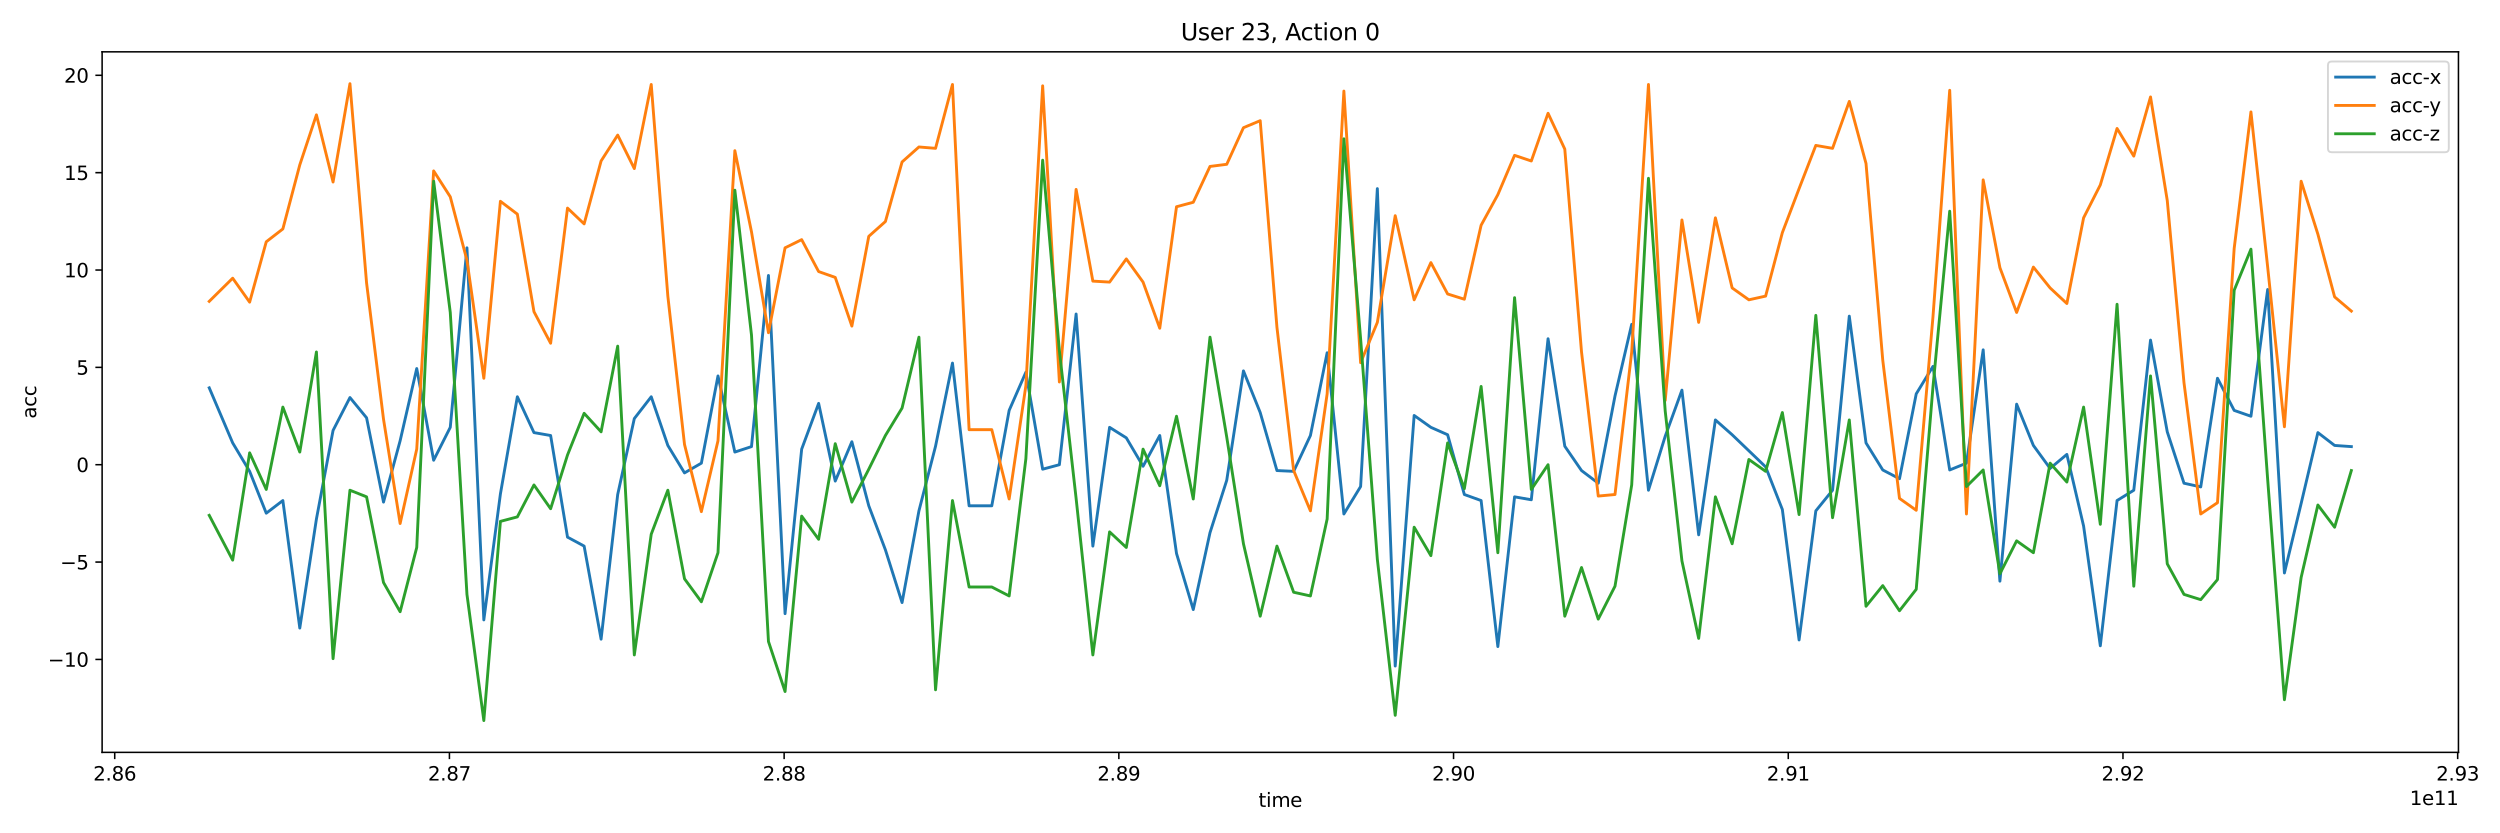 <?xml version="1.0" encoding="utf-8" standalone="no"?>
<!DOCTYPE svg PUBLIC "-//W3C//DTD SVG 1.1//EN"
  "http://www.w3.org/Graphics/SVG/1.1/DTD/svg11.dtd">
<svg xmlns:xlink="http://www.w3.org/1999/xlink" width="1296pt" height="432pt" viewBox="0 0 1296 432" xmlns="http://www.w3.org/2000/svg" version="1.1">
 <defs>
  <style type="text/css">*{stroke-linejoin: round; stroke-linecap: butt}</style>
 </defs>
 <g id="figure_1">
  <g id="patch_1">
   <path d="M 0 432 
L 1296 432 
L 1296 0 
L 0 0 
z
" style="fill: #ffffff"/>
  </g>
  <g id="axes_1">
   <g id="patch_2">
    <path d="M 52.94 390.04 
L 1274.461 390.04 
L 1274.461 26.88 
L 52.94 26.88 
z
" style="fill: #ffffff"/>
   </g>
   <g id="matplotlib.axis_1">
    <g id="xtick_1">
     <g id="line2d_1">
      <defs>
       <path id="m317fd4642d" d="M 0 0 
L 0 3.5 
" style="stroke: #000000; stroke-width: 0.8"/>
      </defs>
      <g>
       <use xlink:href="#m317fd4642d" x="59.471" y="390.04" style="stroke: #000000; stroke-width: 0.8"/>
      </g>
     </g>
     <g id="text_1">
      <!-- 2.86 -->
      <g transform="translate(48.338 404.638) scale(0.1 -0.1)">
       <defs>
        <path id="DejaVuSans-32" d="M 1228 531 
L 3431 531 
L 3431 0 
L 469 0 
L 469 531 
Q 828 903 1448 1529 
Q 2069 2156 2228 2338 
Q 2531 2678 2651 2914 
Q 2772 3150 2772 3378 
Q 2772 3750 2511 3984 
Q 2250 4219 1831 4219 
Q 1534 4219 1204 4116 
Q 875 4013 500 3803 
L 500 4441 
Q 881 4594 1212 4672 
Q 1544 4750 1819 4750 
Q 2544 4750 2975 4387 
Q 3406 4025 3406 3419 
Q 3406 3131 3298 2873 
Q 3191 2616 2906 2266 
Q 2828 2175 2409 1742 
Q 1991 1309 1228 531 
z
" transform="scale(0.016)"/>
        <path id="DejaVuSans-2e" d="M 684 794 
L 1344 794 
L 1344 0 
L 684 0 
L 684 794 
z
" transform="scale(0.016)"/>
        <path id="DejaVuSans-38" d="M 2034 2216 
Q 1584 2216 1326 1975 
Q 1069 1734 1069 1313 
Q 1069 891 1326 650 
Q 1584 409 2034 409 
Q 2484 409 2743 651 
Q 3003 894 3003 1313 
Q 3003 1734 2745 1975 
Q 2488 2216 2034 2216 
z
M 1403 2484 
Q 997 2584 770 2862 
Q 544 3141 544 3541 
Q 544 4100 942 4425 
Q 1341 4750 2034 4750 
Q 2731 4750 3128 4425 
Q 3525 4100 3525 3541 
Q 3525 3141 3298 2862 
Q 3072 2584 2669 2484 
Q 3125 2378 3379 2068 
Q 3634 1759 3634 1313 
Q 3634 634 3220 271 
Q 2806 -91 2034 -91 
Q 1263 -91 848 271 
Q 434 634 434 1313 
Q 434 1759 690 2068 
Q 947 2378 1403 2484 
z
M 1172 3481 
Q 1172 3119 1398 2916 
Q 1625 2713 2034 2713 
Q 2441 2713 2670 2916 
Q 2900 3119 2900 3481 
Q 2900 3844 2670 4047 
Q 2441 4250 2034 4250 
Q 1625 4250 1398 4047 
Q 1172 3844 1172 3481 
z
" transform="scale(0.016)"/>
        <path id="DejaVuSans-36" d="M 2113 2584 
Q 1688 2584 1439 2293 
Q 1191 2003 1191 1497 
Q 1191 994 1439 701 
Q 1688 409 2113 409 
Q 2538 409 2786 701 
Q 3034 994 3034 1497 
Q 3034 2003 2786 2293 
Q 2538 2584 2113 2584 
z
M 3366 4563 
L 3366 3988 
Q 3128 4100 2886 4159 
Q 2644 4219 2406 4219 
Q 1781 4219 1451 3797 
Q 1122 3375 1075 2522 
Q 1259 2794 1537 2939 
Q 1816 3084 2150 3084 
Q 2853 3084 3261 2657 
Q 3669 2231 3669 1497 
Q 3669 778 3244 343 
Q 2819 -91 2113 -91 
Q 1303 -91 875 529 
Q 447 1150 447 2328 
Q 447 3434 972 4092 
Q 1497 4750 2381 4750 
Q 2619 4750 2861 4703 
Q 3103 4656 3366 4563 
z
" transform="scale(0.016)"/>
       </defs>
       <use xlink:href="#DejaVuSans-32"/>
       <use xlink:href="#DejaVuSans-2e" x="63.623"/>
       <use xlink:href="#DejaVuSans-38" x="95.41"/>
       <use xlink:href="#DejaVuSans-36" x="159.033"/>
      </g>
     </g>
    </g>
    <g id="xtick_2">
     <g id="line2d_2">
      <g>
       <use xlink:href="#m317fd4642d" x="232.983" y="390.04" style="stroke: #000000; stroke-width: 0.8"/>
      </g>
     </g>
     <g id="text_2">
      <!-- 2.87 -->
      <g transform="translate(221.851 404.638) scale(0.1 -0.1)">
       <defs>
        <path id="DejaVuSans-37" d="M 525 4666 
L 3525 4666 
L 3525 4397 
L 1831 0 
L 1172 0 
L 2766 4134 
L 525 4134 
L 525 4666 
z
" transform="scale(0.016)"/>
       </defs>
       <use xlink:href="#DejaVuSans-32"/>
       <use xlink:href="#DejaVuSans-2e" x="63.623"/>
       <use xlink:href="#DejaVuSans-38" x="95.41"/>
       <use xlink:href="#DejaVuSans-37" x="159.033"/>
      </g>
     </g>
    </g>
    <g id="xtick_3">
     <g id="line2d_3">
      <g>
       <use xlink:href="#m317fd4642d" x="406.496" y="390.04" style="stroke: #000000; stroke-width: 0.8"/>
      </g>
     </g>
     <g id="text_3">
      <!-- 2.88 -->
      <g transform="translate(395.363 404.638) scale(0.1 -0.1)">
       <use xlink:href="#DejaVuSans-32"/>
       <use xlink:href="#DejaVuSans-2e" x="63.623"/>
       <use xlink:href="#DejaVuSans-38" x="95.41"/>
       <use xlink:href="#DejaVuSans-38" x="159.033"/>
      </g>
     </g>
    </g>
    <g id="xtick_4">
     <g id="line2d_4">
      <g>
       <use xlink:href="#m317fd4642d" x="580.008" y="390.04" style="stroke: #000000; stroke-width: 0.8"/>
      </g>
     </g>
     <g id="text_4">
      <!-- 2.89 -->
      <g transform="translate(568.876 404.638) scale(0.1 -0.1)">
       <defs>
        <path id="DejaVuSans-39" d="M 703 97 
L 703 672 
Q 941 559 1184 500 
Q 1428 441 1663 441 
Q 2288 441 2617 861 
Q 2947 1281 2994 2138 
Q 2813 1869 2534 1725 
Q 2256 1581 1919 1581 
Q 1219 1581 811 2004 
Q 403 2428 403 3163 
Q 403 3881 828 4315 
Q 1253 4750 1959 4750 
Q 2769 4750 3195 4129 
Q 3622 3509 3622 2328 
Q 3622 1225 3098 567 
Q 2575 -91 1691 -91 
Q 1453 -91 1209 -44 
Q 966 3 703 97 
z
M 1959 2075 
Q 2384 2075 2632 2365 
Q 2881 2656 2881 3163 
Q 2881 3666 2632 3958 
Q 2384 4250 1959 4250 
Q 1534 4250 1286 3958 
Q 1038 3666 1038 3163 
Q 1038 2656 1286 2365 
Q 1534 2075 1959 2075 
z
" transform="scale(0.016)"/>
       </defs>
       <use xlink:href="#DejaVuSans-32"/>
       <use xlink:href="#DejaVuSans-2e" x="63.623"/>
       <use xlink:href="#DejaVuSans-38" x="95.41"/>
       <use xlink:href="#DejaVuSans-39" x="159.033"/>
      </g>
     </g>
    </g>
    <g id="xtick_5">
     <g id="line2d_5">
      <g>
       <use xlink:href="#m317fd4642d" x="753.521" y="390.04" style="stroke: #000000; stroke-width: 0.8"/>
      </g>
     </g>
     <g id="text_5">
      <!-- 2.90 -->
      <g transform="translate(742.388 404.638) scale(0.1 -0.1)">
       <defs>
        <path id="DejaVuSans-30" d="M 2034 4250 
Q 1547 4250 1301 3770 
Q 1056 3291 1056 2328 
Q 1056 1369 1301 889 
Q 1547 409 2034 409 
Q 2525 409 2770 889 
Q 3016 1369 3016 2328 
Q 3016 3291 2770 3770 
Q 2525 4250 2034 4250 
z
M 2034 4750 
Q 2819 4750 3233 4129 
Q 3647 3509 3647 2328 
Q 3647 1150 3233 529 
Q 2819 -91 2034 -91 
Q 1250 -91 836 529 
Q 422 1150 422 2328 
Q 422 3509 836 4129 
Q 1250 4750 2034 4750 
z
" transform="scale(0.016)"/>
       </defs>
       <use xlink:href="#DejaVuSans-32"/>
       <use xlink:href="#DejaVuSans-2e" x="63.623"/>
       <use xlink:href="#DejaVuSans-39" x="95.41"/>
       <use xlink:href="#DejaVuSans-30" x="159.033"/>
      </g>
     </g>
    </g>
    <g id="xtick_6">
     <g id="line2d_6">
      <g>
       <use xlink:href="#m317fd4642d" x="927.033" y="390.04" style="stroke: #000000; stroke-width: 0.8"/>
      </g>
     </g>
     <g id="text_6">
      <!-- 2.91 -->
      <g transform="translate(915.901 404.638) scale(0.1 -0.1)">
       <defs>
        <path id="DejaVuSans-31" d="M 794 531 
L 1825 531 
L 1825 4091 
L 703 3866 
L 703 4441 
L 1819 4666 
L 2450 4666 
L 2450 531 
L 3481 531 
L 3481 0 
L 794 0 
L 794 531 
z
" transform="scale(0.016)"/>
       </defs>
       <use xlink:href="#DejaVuSans-32"/>
       <use xlink:href="#DejaVuSans-2e" x="63.623"/>
       <use xlink:href="#DejaVuSans-39" x="95.41"/>
       <use xlink:href="#DejaVuSans-31" x="159.033"/>
      </g>
     </g>
    </g>
    <g id="xtick_7">
     <g id="line2d_7">
      <g>
       <use xlink:href="#m317fd4642d" x="1100.546" y="390.04" style="stroke: #000000; stroke-width: 0.8"/>
      </g>
     </g>
     <g id="text_7">
      <!-- 2.92 -->
      <g transform="translate(1089.413 404.638) scale(0.1 -0.1)">
       <use xlink:href="#DejaVuSans-32"/>
       <use xlink:href="#DejaVuSans-2e" x="63.623"/>
       <use xlink:href="#DejaVuSans-39" x="95.41"/>
       <use xlink:href="#DejaVuSans-32" x="159.033"/>
      </g>
     </g>
    </g>
    <g id="xtick_8">
     <g id="line2d_8">
      <g>
       <use xlink:href="#m317fd4642d" x="1274.058" y="390.04" style="stroke: #000000; stroke-width: 0.8"/>
      </g>
     </g>
     <g id="text_8">
      <!-- 2.93 -->
      <g transform="translate(1262.926 404.638) scale(0.1 -0.1)">
       <defs>
        <path id="DejaVuSans-33" d="M 2597 2516 
Q 3050 2419 3304 2112 
Q 3559 1806 3559 1356 
Q 3559 666 3084 287 
Q 2609 -91 1734 -91 
Q 1441 -91 1130 -33 
Q 819 25 488 141 
L 488 750 
Q 750 597 1062 519 
Q 1375 441 1716 441 
Q 2309 441 2620 675 
Q 2931 909 2931 1356 
Q 2931 1769 2642 2001 
Q 2353 2234 1838 2234 
L 1294 2234 
L 1294 2753 
L 1863 2753 
Q 2328 2753 2575 2939 
Q 2822 3125 2822 3475 
Q 2822 3834 2567 4026 
Q 2313 4219 1838 4219 
Q 1578 4219 1281 4162 
Q 984 4106 628 3988 
L 628 4550 
Q 988 4650 1302 4700 
Q 1616 4750 1894 4750 
Q 2613 4750 3031 4423 
Q 3450 4097 3450 3541 
Q 3450 3153 3228 2886 
Q 3006 2619 2597 2516 
z
" transform="scale(0.016)"/>
       </defs>
       <use xlink:href="#DejaVuSans-32"/>
       <use xlink:href="#DejaVuSans-2e" x="63.623"/>
       <use xlink:href="#DejaVuSans-39" x="95.41"/>
       <use xlink:href="#DejaVuSans-33" x="159.033"/>
      </g>
     </g>
    </g>
    <g id="text_9">
     <!-- time -->
     <g transform="translate(652.404 418.317) scale(0.1 -0.1)">
      <defs>
       <path id="DejaVuSans-74" d="M 1172 4494 
L 1172 3500 
L 2356 3500 
L 2356 3053 
L 1172 3053 
L 1172 1153 
Q 1172 725 1289 603 
Q 1406 481 1766 481 
L 2356 481 
L 2356 0 
L 1766 0 
Q 1100 0 847 248 
Q 594 497 594 1153 
L 594 3053 
L 172 3053 
L 172 3500 
L 594 3500 
L 594 4494 
L 1172 4494 
z
" transform="scale(0.016)"/>
       <path id="DejaVuSans-69" d="M 603 3500 
L 1178 3500 
L 1178 0 
L 603 0 
L 603 3500 
z
M 603 4863 
L 1178 4863 
L 1178 4134 
L 603 4134 
L 603 4863 
z
" transform="scale(0.016)"/>
       <path id="DejaVuSans-6d" d="M 3328 2828 
Q 3544 3216 3844 3400 
Q 4144 3584 4550 3584 
Q 5097 3584 5394 3201 
Q 5691 2819 5691 2113 
L 5691 0 
L 5113 0 
L 5113 2094 
Q 5113 2597 4934 2840 
Q 4756 3084 4391 3084 
Q 3944 3084 3684 2787 
Q 3425 2491 3425 1978 
L 3425 0 
L 2847 0 
L 2847 2094 
Q 2847 2600 2669 2842 
Q 2491 3084 2119 3084 
Q 1678 3084 1418 2786 
Q 1159 2488 1159 1978 
L 1159 0 
L 581 0 
L 581 3500 
L 1159 3500 
L 1159 2956 
Q 1356 3278 1631 3431 
Q 1906 3584 2284 3584 
Q 2666 3584 2933 3390 
Q 3200 3197 3328 2828 
z
" transform="scale(0.016)"/>
       <path id="DejaVuSans-65" d="M 3597 1894 
L 3597 1613 
L 953 1613 
Q 991 1019 1311 708 
Q 1631 397 2203 397 
Q 2534 397 2845 478 
Q 3156 559 3463 722 
L 3463 178 
Q 3153 47 2828 -22 
Q 2503 -91 2169 -91 
Q 1331 -91 842 396 
Q 353 884 353 1716 
Q 353 2575 817 3079 
Q 1281 3584 2069 3584 
Q 2775 3584 3186 3129 
Q 3597 2675 3597 1894 
z
M 3022 2063 
Q 3016 2534 2758 2815 
Q 2500 3097 2075 3097 
Q 1594 3097 1305 2825 
Q 1016 2553 972 2059 
L 3022 2063 
z
" transform="scale(0.016)"/>
      </defs>
      <use xlink:href="#DejaVuSans-74"/>
      <use xlink:href="#DejaVuSans-69" x="39.209"/>
      <use xlink:href="#DejaVuSans-6d" x="66.992"/>
      <use xlink:href="#DejaVuSans-65" x="164.404"/>
     </g>
    </g>
    <g id="text_10">
     <!-- 1e11 -->
     <g transform="translate(1249.221 417.317) scale(0.1 -0.1)">
      <use xlink:href="#DejaVuSans-31"/>
      <use xlink:href="#DejaVuSans-65" x="63.623"/>
      <use xlink:href="#DejaVuSans-31" x="125.146"/>
      <use xlink:href="#DejaVuSans-31" x="188.77"/>
     </g>
    </g>
   </g>
   <g id="matplotlib.axis_2">
    <g id="ytick_1">
     <g id="line2d_9">
      <defs>
       <path id="m5a0e7ba973" d="M 0 0 
L -3.5 0 
" style="stroke: #000000; stroke-width: 0.8"/>
      </defs>
      <g>
       <use xlink:href="#m5a0e7ba973" x="52.94" y="341.84" style="stroke: #000000; stroke-width: 0.8"/>
      </g>
     </g>
     <g id="text_11">
      <!-- −10 -->
      <g transform="translate(24.835 345.64) scale(0.1 -0.1)">
       <defs>
        <path id="DejaVuSans-2212" d="M 678 2272 
L 4684 2272 
L 4684 1741 
L 678 1741 
L 678 2272 
z
" transform="scale(0.016)"/>
       </defs>
       <use xlink:href="#DejaVuSans-2212"/>
       <use xlink:href="#DejaVuSans-31" x="83.789"/>
       <use xlink:href="#DejaVuSans-30" x="147.412"/>
      </g>
     </g>
    </g>
    <g id="ytick_2">
     <g id="line2d_10">
      <g>
       <use xlink:href="#m5a0e7ba973" x="52.94" y="291.375" style="stroke: #000000; stroke-width: 0.8"/>
      </g>
     </g>
     <g id="text_12">
      <!-- −5 -->
      <g transform="translate(31.198 295.174) scale(0.1 -0.1)">
       <defs>
        <path id="DejaVuSans-35" d="M 691 4666 
L 3169 4666 
L 3169 4134 
L 1269 4134 
L 1269 2991 
Q 1406 3038 1543 3061 
Q 1681 3084 1819 3084 
Q 2600 3084 3056 2656 
Q 3513 2228 3513 1497 
Q 3513 744 3044 326 
Q 2575 -91 1722 -91 
Q 1428 -91 1123 -41 
Q 819 9 494 109 
L 494 744 
Q 775 591 1075 516 
Q 1375 441 1709 441 
Q 2250 441 2565 725 
Q 2881 1009 2881 1497 
Q 2881 1984 2565 2268 
Q 2250 2553 1709 2553 
Q 1456 2553 1204 2497 
Q 953 2441 691 2322 
L 691 4666 
z
" transform="scale(0.016)"/>
       </defs>
       <use xlink:href="#DejaVuSans-2212"/>
       <use xlink:href="#DejaVuSans-35" x="83.789"/>
      </g>
     </g>
    </g>
    <g id="ytick_3">
     <g id="line2d_11">
      <g>
       <use xlink:href="#m5a0e7ba973" x="52.94" y="240.909" style="stroke: #000000; stroke-width: 0.8"/>
      </g>
     </g>
     <g id="text_13">
      <!-- 0 -->
      <g transform="translate(39.578 244.709) scale(0.1 -0.1)">
       <use xlink:href="#DejaVuSans-30"/>
      </g>
     </g>
    </g>
    <g id="ytick_4">
     <g id="line2d_12">
      <g>
       <use xlink:href="#m5a0e7ba973" x="52.94" y="190.444" style="stroke: #000000; stroke-width: 0.8"/>
      </g>
     </g>
     <g id="text_14">
      <!-- 5 -->
      <g transform="translate(39.578 194.243) scale(0.1 -0.1)">
       <use xlink:href="#DejaVuSans-35"/>
      </g>
     </g>
    </g>
    <g id="ytick_5">
     <g id="line2d_13">
      <g>
       <use xlink:href="#m5a0e7ba973" x="52.94" y="139.978" style="stroke: #000000; stroke-width: 0.8"/>
      </g>
     </g>
     <g id="text_15">
      <!-- 10 -->
      <g transform="translate(33.215 143.778) scale(0.1 -0.1)">
       <use xlink:href="#DejaVuSans-31"/>
       <use xlink:href="#DejaVuSans-30" x="63.623"/>
      </g>
     </g>
    </g>
    <g id="ytick_6">
     <g id="line2d_14">
      <g>
       <use xlink:href="#m5a0e7ba973" x="52.94" y="89.513" style="stroke: #000000; stroke-width: 0.8"/>
      </g>
     </g>
     <g id="text_16">
      <!-- 15 -->
      <g transform="translate(33.215 93.312) scale(0.1 -0.1)">
       <use xlink:href="#DejaVuSans-31"/>
       <use xlink:href="#DejaVuSans-35" x="63.623"/>
      </g>
     </g>
    </g>
    <g id="ytick_7">
     <g id="line2d_15">
      <g>
       <use xlink:href="#m5a0e7ba973" x="52.94" y="39.047" style="stroke: #000000; stroke-width: 0.8"/>
      </g>
     </g>
     <g id="text_17">
      <!-- 20 -->
      <g transform="translate(33.215 42.846) scale(0.1 -0.1)">
       <use xlink:href="#DejaVuSans-32"/>
       <use xlink:href="#DejaVuSans-30" x="63.623"/>
      </g>
     </g>
    </g>
    <g id="text_18">
     <!-- acc -->
     <g transform="translate(18.756 217.023) rotate(-90) scale(0.1 -0.1)">
      <defs>
       <path id="DejaVuSans-61" d="M 2194 1759 
Q 1497 1759 1228 1600 
Q 959 1441 959 1056 
Q 959 750 1161 570 
Q 1363 391 1709 391 
Q 2188 391 2477 730 
Q 2766 1069 2766 1631 
L 2766 1759 
L 2194 1759 
z
M 3341 1997 
L 3341 0 
L 2766 0 
L 2766 531 
Q 2569 213 2275 61 
Q 1981 -91 1556 -91 
Q 1019 -91 701 211 
Q 384 513 384 1019 
Q 384 1609 779 1909 
Q 1175 2209 1959 2209 
L 2766 2209 
L 2766 2266 
Q 2766 2663 2505 2880 
Q 2244 3097 1772 3097 
Q 1472 3097 1187 3025 
Q 903 2953 641 2809 
L 641 3341 
Q 956 3463 1253 3523 
Q 1550 3584 1831 3584 
Q 2591 3584 2966 3190 
Q 3341 2797 3341 1997 
z
" transform="scale(0.016)"/>
       <path id="DejaVuSans-63" d="M 3122 3366 
L 3122 2828 
Q 2878 2963 2633 3030 
Q 2388 3097 2138 3097 
Q 1578 3097 1268 2742 
Q 959 2388 959 1747 
Q 959 1106 1268 751 
Q 1578 397 2138 397 
Q 2388 397 2633 464 
Q 2878 531 3122 666 
L 3122 134 
Q 2881 22 2623 -34 
Q 2366 -91 2075 -91 
Q 1284 -91 818 406 
Q 353 903 353 1747 
Q 353 2603 823 3093 
Q 1294 3584 2113 3584 
Q 2378 3584 2631 3529 
Q 2884 3475 3122 3366 
z
" transform="scale(0.016)"/>
      </defs>
      <use xlink:href="#DejaVuSans-61"/>
      <use xlink:href="#DejaVuSans-63" x="61.279"/>
      <use xlink:href="#DejaVuSans-63" x="116.26"/>
     </g>
    </g>
   </g>
   <g id="line2d_16">
    <path d="M 108.464 201.042 
L 120.622 229.605 
L 129.412 244.341 
L 138.027 266.041 
L 146.631 259.481 
L 155.411 325.59 
L 164.031 269.069 
L 172.657 223.145 
L 181.415 206.088 
L 190.025 216.585 
L 198.81 260.288 
L 207.425 228.495 
L 216.035 191.049 
L 224.804 238.588 
L 233.419 221.531 
L 242.066 128.472 
L 250.814 321.351 
L 259.413 256.049 
L 268.193 205.684 
L 276.808 224.256 
L 285.445 225.77 
L 294.198 278.456 
L 302.813 283.099 
L 311.603 331.344 
L 320.213 256.352 
L 328.828 216.989 
L 337.597 205.684 
L 346.207 230.917 
L 354.848 245.148 
L 363.586 240.102 
L 372.206 194.885 
L 380.948 234.349 
L 389.574 231.523 
L 398.37 142.804 
L 406.974 318.122 
L 415.584 232.835 
L 424.379 209.116 
L 432.99 249.388 
L 441.605 228.999 
L 450.374 262.206 
L 458.989 285.016 
L 467.631 312.369 
L 476.373 264.83 
L 484.983 231.321 
L 493.762 188.223 
L 502.383 262.206 
L 514.138 262.206 
L 523.145 212.75 
L 531.814 192.967 
L 540.513 243.231 
L 549.182 240.909 
L 557.855 162.789 
L 566.534 283.099 
L 575.207 221.531 
L 583.876 226.981 
L 592.56 241.717 
L 601.217 225.77 
L 609.907 286.934 
L 618.586 316.002 
L 627.264 276.134 
L 635.938 248.984 
L 644.606 192.261 
L 653.29 213.86 
L 661.964 243.937 
L 670.632 244.341 
L 679.316 225.77 
L 687.99 182.874 
L 696.668 266.445 
L 705.342 252.214 
L 714.015 97.789 
L 723.282 345.272 
L 733.099 215.374 
L 741.768 221.531 
L 750.446 225.366 
L 759.12 256.352 
L 767.809 259.481 
L 776.483 335.179 
L 785.156 257.563 
L 793.83 259.077 
L 802.509 175.607 
L 811.187 231.321 
L 819.861 243.937 
L 828.534 250.498 
L 837.213 205.281 
L 845.871 168.138 
L 854.565 254.131 
L 863.239 226.173 
L 871.912 202.253 
L 880.591 277.245 
L 889.265 217.695 
L 897.944 225.366 
L 915.296 242.02 
L 923.969 264.123 
L 932.643 331.747 
L 941.322 264.83 
L 949.995 254.131 
L 958.669 163.899 
L 967.342 229.605 
L 976.021 243.634 
L 984.694 248.176 
L 993.373 204.17 
L 1002.047 189.939 
L 1010.726 243.634 
L 1019.404 240.102 
L 1028.078 181.36 
L 1036.751 301.266 
L 1045.425 209.52 
L 1054.104 230.917 
L 1062.777 242.827 
L 1071.456 235.56 
L 1080.135 272.703 
L 1088.803 334.775 
L 1097.482 259.481 
L 1106.15 254.131 
L 1114.834 176.313 
L 1123.508 223.852 
L 1132.181 250.498 
L 1140.86 252.415 
L 1149.539 196.096 
L 1158.196 212.75 
L 1166.886 215.778 
L 1175.559 150.071 
L 1184.238 297.027 
L 1192.912 260.995 
L 1201.59 224.256 
L 1210.259 230.917 
L 1218.937 231.523 
L 1218.937 231.523 
" clip-path="url(#p1c9b1782ba)" style="fill: none; stroke: #1f77b4; stroke-width: 1.5; stroke-linecap: square"/>
   </g>
   <g id="line2d_17">
    <path d="M 108.464 156.228 
L 120.622 144.217 
L 129.412 156.632 
L 138.027 125.343 
L 146.631 118.682 
L 155.411 85.476 
L 164.031 59.536 
L 172.657 94.357 
L 181.415 43.387 
L 190.025 146.64 
L 198.81 217.291 
L 207.425 271.391 
L 216.035 232.835 
L 224.804 88.604 
L 233.419 102.028 
L 242.066 134.932 
L 250.814 196.096 
L 259.413 104.35 
L 268.193 111.011 
L 276.808 161.578 
L 285.445 177.928 
L 294.198 107.882 
L 302.813 116.058 
L 311.603 83.457 
L 320.213 70.033 
L 328.828 87.393 
L 337.597 43.791 
L 346.207 153.503 
L 354.848 230.413 
L 363.586 265.234 
L 372.206 228.495 
L 380.948 78.108 
L 389.574 120.196 
L 398.37 172.478 
L 406.974 128.472 
L 415.584 124.233 
L 424.379 140.786 
L 432.99 143.814 
L 441.605 169.046 
L 450.374 122.517 
L 458.989 114.846 
L 467.631 83.962 
L 476.373 76.19 
L 484.983 76.896 
L 493.762 43.791 
L 502.383 222.742 
L 514.138 222.742 
L 523.145 258.673 
L 531.814 199.931 
L 540.513 44.498 
L 549.182 198.014 
L 557.855 98.193 
L 566.534 145.731 
L 575.207 146.236 
L 583.876 134.225 
L 592.56 146.236 
L 601.217 170.157 
L 609.907 107.176 
L 618.586 104.854 
L 627.264 86.283 
L 635.938 85.173 
L 644.606 66.198 
L 653.29 62.564 
L 661.964 169.652 
L 670.632 243.937 
L 679.316 264.83 
L 687.99 204.17 
L 696.668 47.223 
L 705.342 188.021 
L 714.015 167.129 
L 723.282 111.819 
L 733.099 155.421 
L 741.768 136.143 
L 750.446 152.393 
L 759.12 155.118 
L 767.809 116.764 
L 776.483 100.918 
L 785.156 80.53 
L 793.83 83.457 
L 802.509 58.729 
L 811.187 77.3 
L 819.861 182.47 
L 828.534 257.159 
L 837.213 256.352 
L 845.871 182.47 
L 854.565 43.791 
L 863.239 207.602 
L 871.912 114.039 
L 880.591 167.129 
L 889.265 112.929 
L 897.944 149.264 
L 906.617 155.421 
L 915.296 153.503 
L 923.969 120.6 
L 932.643 97.789 
L 941.322 75.382 
L 949.995 76.896 
L 958.669 52.572 
L 967.342 84.769 
L 976.021 186.709 
L 984.694 258.37 
L 993.373 264.527 
L 1002.047 164.303 
L 1010.726 46.819 
L 1019.404 266.445 
L 1028.078 93.247 
L 1036.751 138.767 
L 1045.425 161.981 
L 1054.104 138.464 
L 1062.777 149.264 
L 1071.456 157.338 
L 1080.135 112.929 
L 1088.803 95.871 
L 1097.482 66.601 
L 1106.15 80.934 
L 1114.834 50.251 
L 1123.508 103.946 
L 1132.181 198.417 
L 1140.86 266.445 
L 1149.539 260.591 
L 1158.196 128.775 
L 1166.886 58.022 
L 1175.559 138.464 
L 1184.238 221.228 
L 1192.912 93.954 
L 1201.59 121.407 
L 1210.259 153.907 
L 1218.937 161.275 
L 1218.937 161.275 
" clip-path="url(#p1c9b1782ba)" style="fill: none; stroke: #ff7f0e; stroke-width: 1.5; stroke-linecap: square"/>
   </g>
   <g id="line2d_18">
    <path d="M 108.464 267.151 
L 120.622 290.366 
L 129.412 234.753 
L 138.027 253.728 
L 146.631 211.034 
L 155.411 234.349 
L 164.031 182.47 
L 172.657 341.437 
L 181.415 254.131 
L 190.025 257.563 
L 198.81 301.973 
L 207.425 317.112 
L 216.035 283.805 
L 224.804 93.954 
L 233.419 161.981 
L 242.066 308.129 
L 250.814 373.533 
L 259.413 270.28 
L 268.193 267.959 
L 276.808 251.406 
L 285.445 263.72 
L 294.198 235.863 
L 302.813 214.264 
L 311.603 223.852 
L 320.213 179.442 
L 328.828 339.519 
L 337.597 276.942 
L 346.207 254.131 
L 354.848 300.055 
L 363.586 311.965 
L 372.206 286.53 
L 380.948 98.597 
L 389.574 173.689 
L 398.37 332.555 
L 406.974 358.494 
L 415.584 267.555 
L 424.379 279.566 
L 432.99 230.009 
L 441.605 260.288 
L 450.374 243.231 
L 458.989 225.77 
L 467.631 211.538 
L 476.373 174.799 
L 484.983 357.586 
L 493.762 259.481 
L 502.383 304.294 
L 514.138 304.294 
L 523.145 308.937 
L 531.814 237.78 
L 540.513 83.053 
L 549.182 181.764 
L 557.855 258.37 
L 566.534 339.519 
L 575.207 275.731 
L 583.876 283.805 
L 592.56 232.835 
L 601.217 251.81 
L 609.907 215.778 
L 618.586 258.673 
L 627.264 174.799 
L 635.938 226.577 
L 644.606 281.887 
L 653.29 319.434 
L 661.964 283.099 
L 670.632 307.019 
L 679.316 308.937 
L 687.99 269.069 
L 696.668 71.951 
L 705.342 175.607 
L 714.015 289.962 
L 723.282 370.808 
L 733.099 273.308 
L 741.768 288.044 
L 750.446 229.605 
L 759.12 253.324 
L 767.809 200.335 
L 776.483 286.53 
L 785.156 154.31 
L 793.83 253.728 
L 802.509 240.909 
L 811.187 319.434 
L 819.861 294.201 
L 828.534 320.948 
L 837.213 303.89 
L 845.871 251.406 
L 854.565 92.44 
L 863.239 213.052 
L 871.912 290.769 
L 880.591 330.94 
L 889.265 257.563 
L 897.944 281.887 
L 906.617 238.184 
L 915.296 244.341 
L 923.969 213.86 
L 932.643 266.748 
L 941.322 163.495 
L 949.995 268.363 
L 958.669 217.695 
L 967.342 314.286 
L 976.021 303.588 
L 984.694 316.608 
L 993.373 305.505 
L 1002.047 200.638 
L 1010.726 109.497 
L 1019.404 252.214 
L 1028.078 243.634 
L 1036.751 297.431 
L 1045.425 280.373 
L 1054.104 286.53 
L 1062.777 240.102 
L 1071.456 249.892 
L 1080.135 211.034 
L 1088.803 271.794 
L 1097.482 157.742 
L 1106.15 303.89 
L 1114.834 194.885 
L 1123.508 292.283 
L 1132.181 308.129 
L 1140.86 310.855 
L 1149.539 300.459 
L 1158.196 150.475 
L 1166.886 129.179 
L 1175.559 248.58 
L 1184.238 362.733 
L 1192.912 299.348 
L 1201.59 261.802 
L 1210.259 273.308 
L 1218.937 243.937 
L 1218.937 243.937 
" clip-path="url(#p1c9b1782ba)" style="fill: none; stroke: #2ca02c; stroke-width: 1.5; stroke-linecap: square"/>
   </g>
   <g id="patch_3">
    <path d="M 52.94 390.04 
L 52.94 26.88 
" style="fill: none; stroke: #000000; stroke-width: 0.8; stroke-linejoin: miter; stroke-linecap: square"/>
   </g>
   <g id="patch_4">
    <path d="M 1274.461 390.04 
L 1274.461 26.88 
" style="fill: none; stroke: #000000; stroke-width: 0.8; stroke-linejoin: miter; stroke-linecap: square"/>
   </g>
   <g id="patch_5">
    <path d="M 52.94 390.04 
L 1274.461 390.04 
" style="fill: none; stroke: #000000; stroke-width: 0.8; stroke-linejoin: miter; stroke-linecap: square"/>
   </g>
   <g id="patch_6">
    <path d="M 52.94 26.88 
L 1274.461 26.88 
" style="fill: none; stroke: #000000; stroke-width: 0.8; stroke-linejoin: miter; stroke-linecap: square"/>
   </g>
   <g id="text_19">
    <!-- User 23, Action 0 -->
    <g transform="translate(612.154 20.88) scale(0.12 -0.12)">
     <defs>
      <path id="DejaVuSans-55" d="M 556 4666 
L 1191 4666 
L 1191 1831 
Q 1191 1081 1462 751 
Q 1734 422 2344 422 
Q 2950 422 3222 751 
Q 3494 1081 3494 1831 
L 3494 4666 
L 4128 4666 
L 4128 1753 
Q 4128 841 3676 375 
Q 3225 -91 2344 -91 
Q 1459 -91 1007 375 
Q 556 841 556 1753 
L 556 4666 
z
" transform="scale(0.016)"/>
      <path id="DejaVuSans-73" d="M 2834 3397 
L 2834 2853 
Q 2591 2978 2328 3040 
Q 2066 3103 1784 3103 
Q 1356 3103 1142 2972 
Q 928 2841 928 2578 
Q 928 2378 1081 2264 
Q 1234 2150 1697 2047 
L 1894 2003 
Q 2506 1872 2764 1633 
Q 3022 1394 3022 966 
Q 3022 478 2636 193 
Q 2250 -91 1575 -91 
Q 1294 -91 989 -36 
Q 684 19 347 128 
L 347 722 
Q 666 556 975 473 
Q 1284 391 1588 391 
Q 1994 391 2212 530 
Q 2431 669 2431 922 
Q 2431 1156 2273 1281 
Q 2116 1406 1581 1522 
L 1381 1569 
Q 847 1681 609 1914 
Q 372 2147 372 2553 
Q 372 3047 722 3315 
Q 1072 3584 1716 3584 
Q 2034 3584 2315 3537 
Q 2597 3491 2834 3397 
z
" transform="scale(0.016)"/>
      <path id="DejaVuSans-72" d="M 2631 2963 
Q 2534 3019 2420 3045 
Q 2306 3072 2169 3072 
Q 1681 3072 1420 2755 
Q 1159 2438 1159 1844 
L 1159 0 
L 581 0 
L 581 3500 
L 1159 3500 
L 1159 2956 
Q 1341 3275 1631 3429 
Q 1922 3584 2338 3584 
Q 2397 3584 2469 3576 
Q 2541 3569 2628 3553 
L 2631 2963 
z
" transform="scale(0.016)"/>
      <path id="DejaVuSans-20" transform="scale(0.016)"/>
      <path id="DejaVuSans-2c" d="M 750 794 
L 1409 794 
L 1409 256 
L 897 -744 
L 494 -744 
L 750 256 
L 750 794 
z
" transform="scale(0.016)"/>
      <path id="DejaVuSans-41" d="M 2188 4044 
L 1331 1722 
L 3047 1722 
L 2188 4044 
z
M 1831 4666 
L 2547 4666 
L 4325 0 
L 3669 0 
L 3244 1197 
L 1141 1197 
L 716 0 
L 50 0 
L 1831 4666 
z
" transform="scale(0.016)"/>
      <path id="DejaVuSans-6f" d="M 1959 3097 
Q 1497 3097 1228 2736 
Q 959 2375 959 1747 
Q 959 1119 1226 758 
Q 1494 397 1959 397 
Q 2419 397 2687 759 
Q 2956 1122 2956 1747 
Q 2956 2369 2687 2733 
Q 2419 3097 1959 3097 
z
M 1959 3584 
Q 2709 3584 3137 3096 
Q 3566 2609 3566 1747 
Q 3566 888 3137 398 
Q 2709 -91 1959 -91 
Q 1206 -91 779 398 
Q 353 888 353 1747 
Q 353 2609 779 3096 
Q 1206 3584 1959 3584 
z
" transform="scale(0.016)"/>
      <path id="DejaVuSans-6e" d="M 3513 2113 
L 3513 0 
L 2938 0 
L 2938 2094 
Q 2938 2591 2744 2837 
Q 2550 3084 2163 3084 
Q 1697 3084 1428 2787 
Q 1159 2491 1159 1978 
L 1159 0 
L 581 0 
L 581 3500 
L 1159 3500 
L 1159 2956 
Q 1366 3272 1645 3428 
Q 1925 3584 2291 3584 
Q 2894 3584 3203 3211 
Q 3513 2838 3513 2113 
z
" transform="scale(0.016)"/>
     </defs>
     <use xlink:href="#DejaVuSans-55"/>
     <use xlink:href="#DejaVuSans-73" x="73.193"/>
     <use xlink:href="#DejaVuSans-65" x="125.293"/>
     <use xlink:href="#DejaVuSans-72" x="186.816"/>
     <use xlink:href="#DejaVuSans-20" x="227.93"/>
     <use xlink:href="#DejaVuSans-32" x="259.717"/>
     <use xlink:href="#DejaVuSans-33" x="323.34"/>
     <use xlink:href="#DejaVuSans-2c" x="386.963"/>
     <use xlink:href="#DejaVuSans-20" x="418.75"/>
     <use xlink:href="#DejaVuSans-41" x="450.537"/>
     <use xlink:href="#DejaVuSans-63" x="517.195"/>
     <use xlink:href="#DejaVuSans-74" x="572.176"/>
     <use xlink:href="#DejaVuSans-69" x="611.385"/>
     <use xlink:href="#DejaVuSans-6f" x="639.168"/>
     <use xlink:href="#DejaVuSans-6e" x="700.35"/>
     <use xlink:href="#DejaVuSans-20" x="763.729"/>
     <use xlink:href="#DejaVuSans-30" x="795.516"/>
    </g>
   </g>
   <g id="legend_1">
    <g id="patch_7">
     <path d="M 1208.81 78.914 
L 1267.461 78.914 
Q 1269.461 78.914 1269.461 76.914 
L 1269.461 33.88 
Q 1269.461 31.88 1267.461 31.88 
L 1208.81 31.88 
Q 1206.81 31.88 1206.81 33.88 
L 1206.81 76.914 
Q 1206.81 78.914 1208.81 78.914 
z
" style="fill: #ffffff; opacity: 0.8; stroke: #cccccc; stroke-linejoin: miter"/>
    </g>
    <g id="line2d_19">
     <path d="M 1210.81 39.978 
L 1220.81 39.978 
L 1230.81 39.978 
" style="fill: none; stroke: #1f77b4; stroke-width: 1.5; stroke-linecap: square"/>
    </g>
    <g id="text_20">
     <!-- acc-x -->
     <g transform="translate(1238.81 43.478) scale(0.1 -0.1)">
      <defs>
       <path id="DejaVuSans-2d" d="M 313 2009 
L 1997 2009 
L 1997 1497 
L 313 1497 
L 313 2009 
z
" transform="scale(0.016)"/>
       <path id="DejaVuSans-78" d="M 3513 3500 
L 2247 1797 
L 3578 0 
L 2900 0 
L 1881 1375 
L 863 0 
L 184 0 
L 1544 1831 
L 300 3500 
L 978 3500 
L 1906 2253 
L 2834 3500 
L 3513 3500 
z
" transform="scale(0.016)"/>
      </defs>
      <use xlink:href="#DejaVuSans-61"/>
      <use xlink:href="#DejaVuSans-63" x="61.279"/>
      <use xlink:href="#DejaVuSans-63" x="116.26"/>
      <use xlink:href="#DejaVuSans-2d" x="171.24"/>
      <use xlink:href="#DejaVuSans-78" x="207.324"/>
     </g>
    </g>
    <g id="line2d_20">
     <path d="M 1210.81 54.657 
L 1220.81 54.657 
L 1230.81 54.657 
" style="fill: none; stroke: #ff7f0e; stroke-width: 1.5; stroke-linecap: square"/>
    </g>
    <g id="text_21">
     <!-- acc-y -->
     <g transform="translate(1238.81 58.157) scale(0.1 -0.1)">
      <defs>
       <path id="DejaVuSans-79" d="M 2059 -325 
Q 1816 -950 1584 -1140 
Q 1353 -1331 966 -1331 
L 506 -1331 
L 506 -850 
L 844 -850 
Q 1081 -850 1212 -737 
Q 1344 -625 1503 -206 
L 1606 56 
L 191 3500 
L 800 3500 
L 1894 763 
L 2988 3500 
L 3597 3500 
L 2059 -325 
z
" transform="scale(0.016)"/>
      </defs>
      <use xlink:href="#DejaVuSans-61"/>
      <use xlink:href="#DejaVuSans-63" x="61.279"/>
      <use xlink:href="#DejaVuSans-63" x="116.26"/>
      <use xlink:href="#DejaVuSans-2d" x="171.24"/>
      <use xlink:href="#DejaVuSans-79" x="205.574"/>
     </g>
    </g>
    <g id="line2d_21">
     <path d="M 1210.81 69.335 
L 1220.81 69.335 
L 1230.81 69.335 
" style="fill: none; stroke: #2ca02c; stroke-width: 1.5; stroke-linecap: square"/>
    </g>
    <g id="text_22">
     <!-- acc-z -->
     <g transform="translate(1238.81 72.835) scale(0.1 -0.1)">
      <defs>
       <path id="DejaVuSans-7a" d="M 353 3500 
L 3084 3500 
L 3084 2975 
L 922 459 
L 3084 459 
L 3084 0 
L 275 0 
L 275 525 
L 2438 3041 
L 353 3041 
L 353 3500 
z
" transform="scale(0.016)"/>
      </defs>
      <use xlink:href="#DejaVuSans-61"/>
      <use xlink:href="#DejaVuSans-63" x="61.279"/>
      <use xlink:href="#DejaVuSans-63" x="116.26"/>
      <use xlink:href="#DejaVuSans-2d" x="171.24"/>
      <use xlink:href="#DejaVuSans-7a" x="207.324"/>
     </g>
    </g>
   </g>
  </g>
 </g>
 <defs>
  <clipPath id="p1c9b1782ba">
   <rect x="52.94" y="26.88" width="1221.521" height="363.16"/>
  </clipPath>
 </defs>
</svg>
